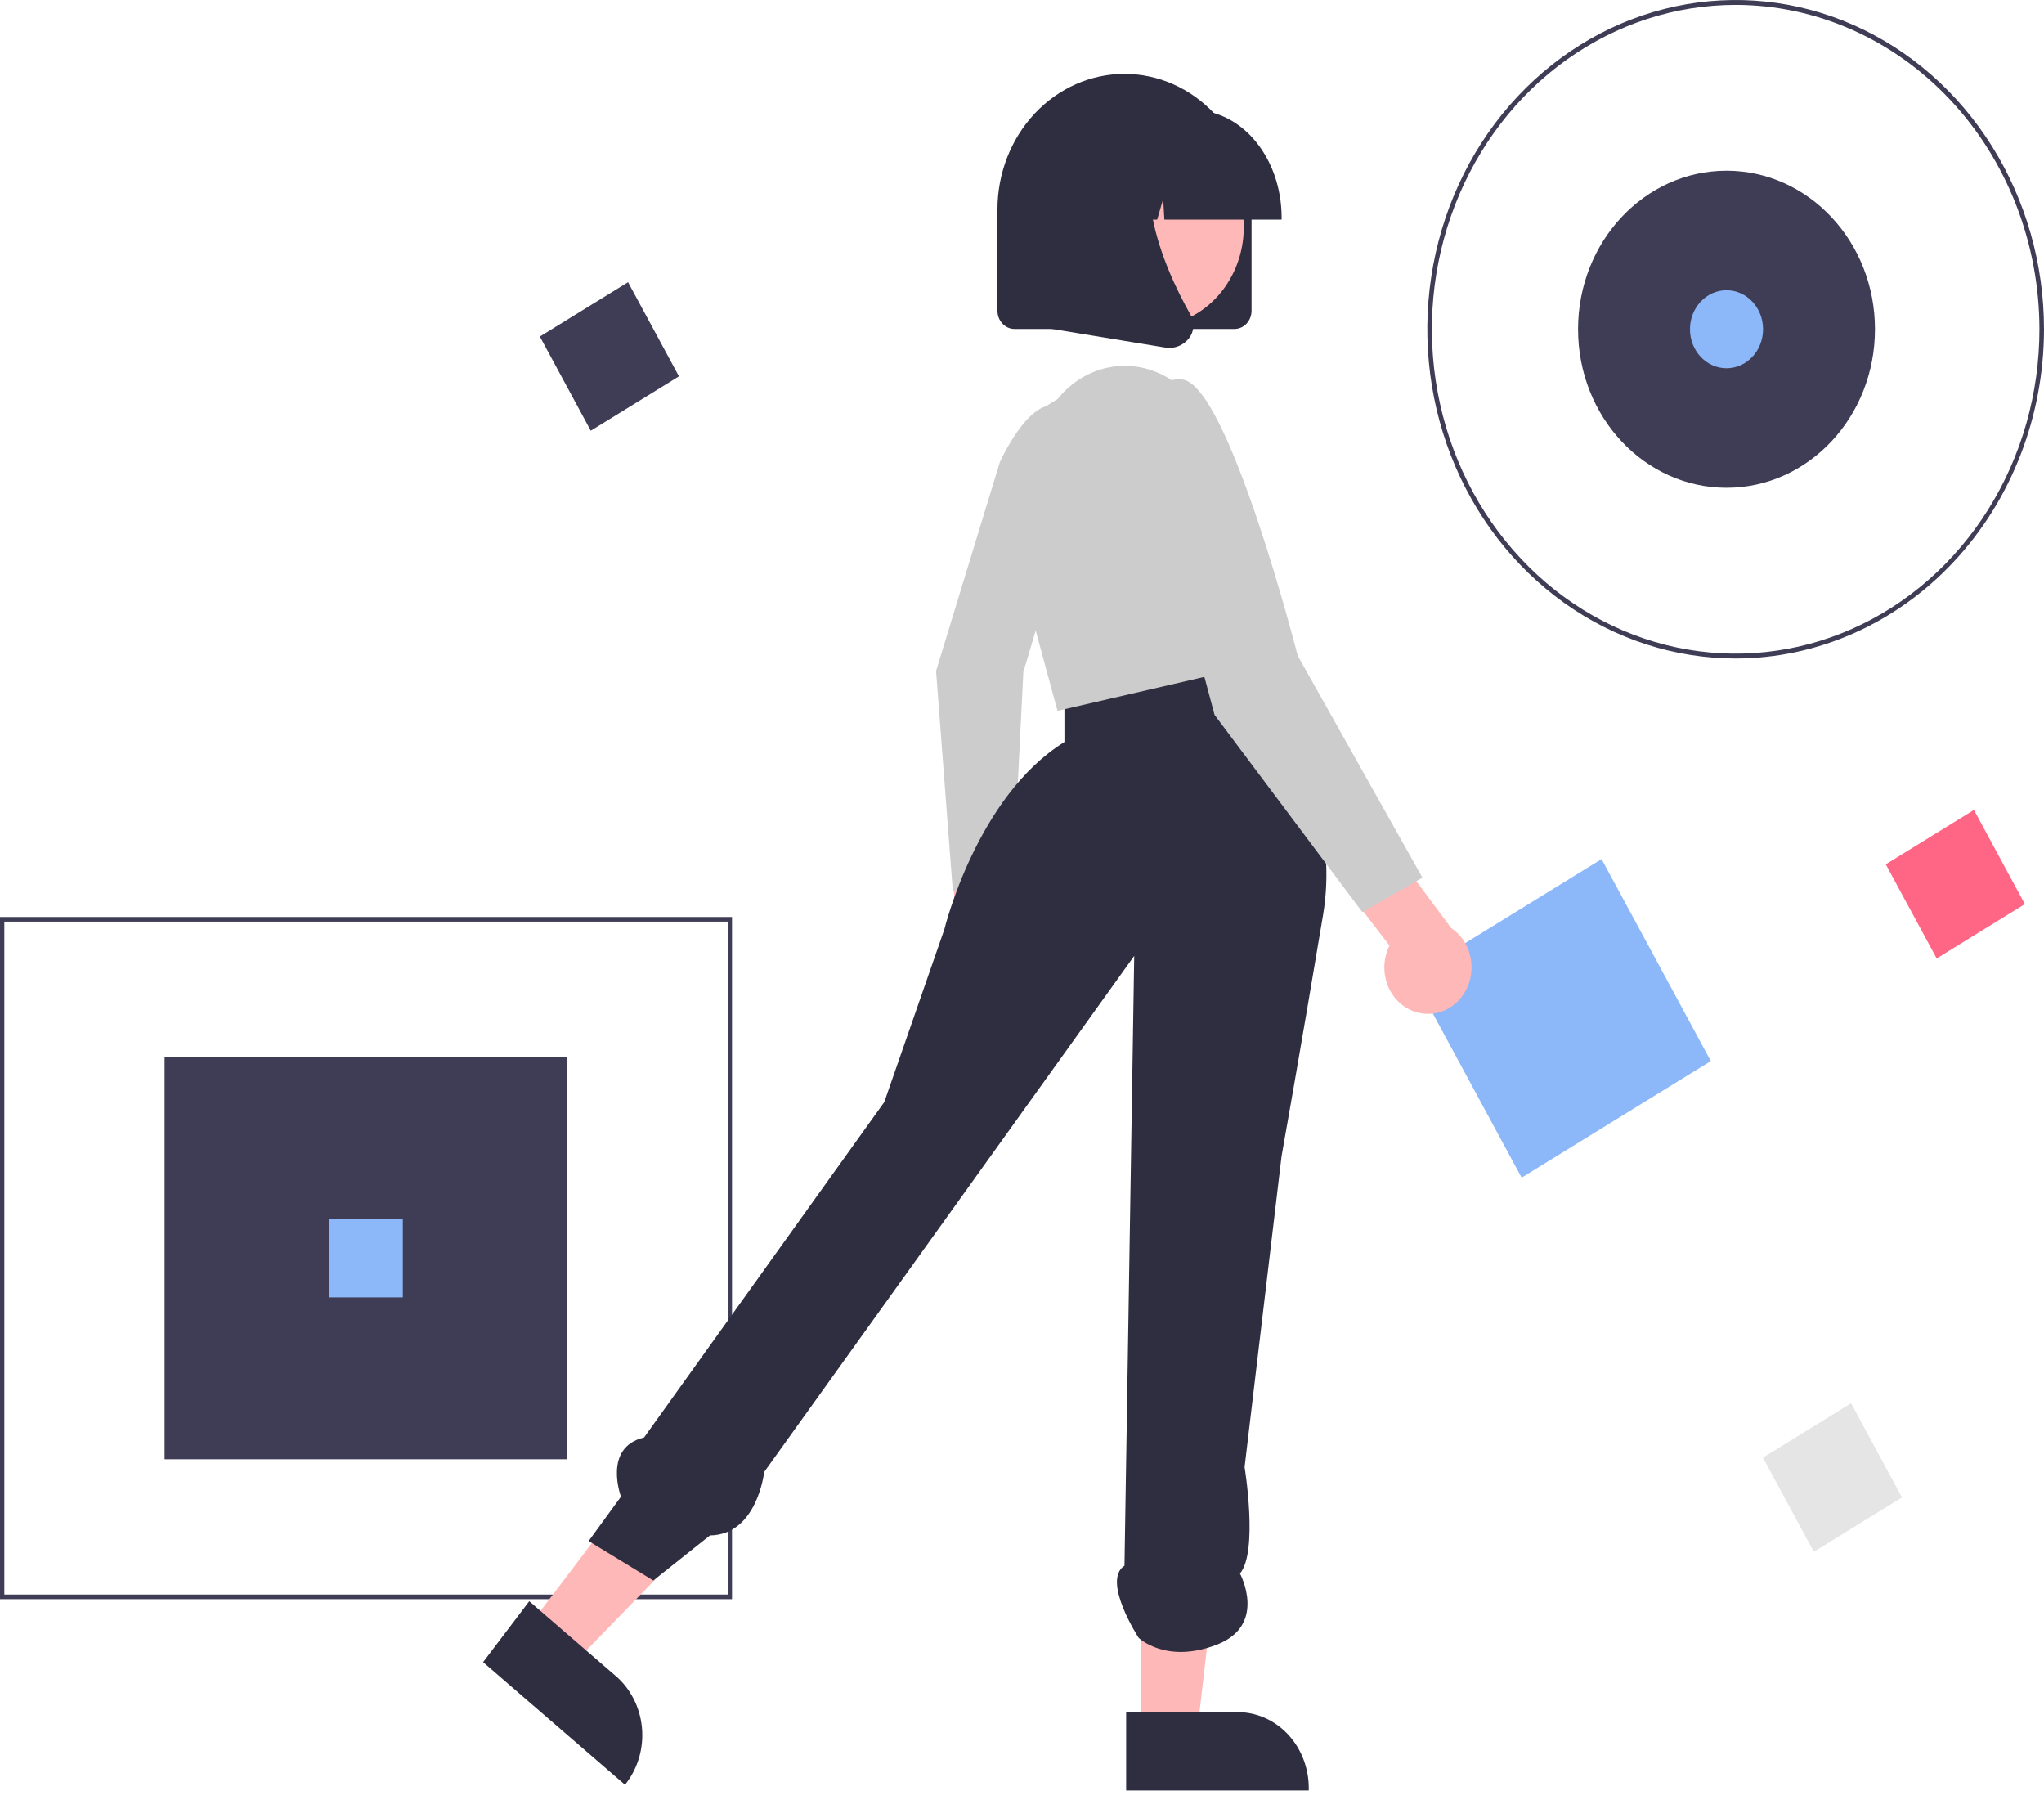 <svg width="611" height="538" viewBox="0 0 611 538" fill="none" xmlns="http://www.w3.org/2000/svg">
<g clip-path="url(#clip0_582_48)">
<path d="M169.615 315.849H49.201V436.096H169.615V315.849Z" fill="#3F3D56"/>
<path d="M218.816 477.907H0V274.039H218.816V477.907ZM1.295 476.524H217.521V275.421H1.295V476.524Z" fill="#3F3D56"/>
<path d="M518.828 196.785C500.598 196.785 482.778 191.015 467.62 180.203C452.463 169.392 440.649 154.025 433.672 136.046C426.696 118.067 424.871 98.284 428.427 79.197C431.984 60.111 440.762 42.579 453.653 28.819C466.543 15.058 482.967 5.687 500.846 1.891C518.726 -1.906 537.259 0.043 554.101 7.49C570.943 14.937 585.338 27.548 595.466 43.729C605.594 59.909 611 78.932 611 98.393C610.972 124.479 601.253 149.488 583.973 167.934C566.693 186.38 543.265 196.756 518.828 196.785ZM518.828 1.458C500.868 1.458 483.312 7.143 468.379 17.794C453.446 28.445 441.807 43.585 434.934 61.297C428.061 79.01 426.263 98.5 429.767 117.304C433.27 136.107 441.919 153.379 454.618 166.936C467.318 180.493 483.498 189.725 501.113 193.465C518.727 197.205 536.986 195.286 553.578 187.949C570.171 180.612 584.353 168.188 594.331 152.247C604.309 136.306 609.635 117.565 609.635 98.393C609.607 72.693 600.032 48.054 583.008 29.881C565.984 11.709 542.903 1.487 518.828 1.458Z" fill="#3F3D56"/>
<path d="M516.097 145.767C540.607 145.767 560.476 124.557 560.476 98.393C560.476 72.228 540.607 51.018 516.097 51.018C491.587 51.018 471.718 72.228 471.718 98.393C471.718 124.557 491.587 145.767 516.097 145.767Z" fill="#3F3D56"/>
<path d="M590.063 242.044L563.7 258.292L578.921 286.433L605.283 270.186L590.063 242.044Z" fill="#FF6584"/>
<path d="M187.737 84.331L161.375 100.578L176.595 128.72L202.958 112.472L187.737 84.331Z" fill="#3F3D56"/>
<path d="M553.336 419.36L526.974 435.607L542.194 463.749L568.556 447.501L553.336 419.36Z" fill="#E5E5E5"/>
<path d="M120.414 364.224H98.403V387.721H120.414V364.224Z" fill="#8CB7F8"/>
<path d="M516.097 110.054C522.13 110.054 527.021 104.833 527.021 98.393C527.021 91.952 522.13 86.731 516.097 86.731C510.064 86.731 505.173 91.952 505.173 98.393C505.173 104.833 510.064 110.054 516.097 110.054Z" fill="#8CB7F8"/>
<path d="M478.749 256.726L422.2 291.578L454.849 351.944L511.398 317.092L478.749 256.726Z" fill="#8CB7F8"/>
<path d="M282.453 295.862C281.438 294.468 280.72 292.854 280.352 291.133C279.984 289.411 279.974 287.625 280.323 285.899C280.671 284.173 281.37 282.55 282.37 281.143C283.37 279.737 284.647 278.581 286.11 277.759L283.747 250.276L299.043 244.67L301.868 283.531C303 286.247 303.159 289.312 302.316 292.145C301.472 294.978 299.685 297.382 297.291 298.902C294.898 300.422 292.066 300.952 289.331 300.391C286.597 299.831 284.149 298.219 282.453 295.862Z" fill="#FFB8B8"/>
<path d="M298.873 138.126C298.873 138.126 309.37 114.612 318.696 122.883C328.023 131.155 305.909 200.681 305.909 200.681L302.546 268.176L284.82 266.285L279.809 200.526L298.873 138.126Z" fill="#CCCCCC"/>
<path d="M158.084 486.008L171.242 497.378L218.587 448.611L199.167 431.83L158.084 486.008Z" fill="#FFB8B8"/>
<path d="M158.205 478.522L184.118 500.913L184.119 500.914C188.499 504.699 191.29 510.186 191.88 516.168C192.47 522.15 190.81 528.137 187.265 532.812L186.83 533.385L144.403 496.723L158.205 478.522Z" fill="#2F2E41"/>
<path d="M340.951 517.571L357.88 517.57L365.933 447.866L340.948 447.867L340.951 517.571Z" fill="#FFB8B8"/>
<path d="M336.633 511.67L369.972 511.669H369.973C375.608 511.669 381.012 514.059 384.996 518.312C388.98 522.565 391.219 528.334 391.219 534.349V535.086L336.634 535.088L336.633 511.67Z" fill="#2F2E41"/>
<path d="M370.656 190.792C370.656 190.792 402.415 232.065 395.511 273.337C388.607 314.61 383.084 345.565 383.084 345.565L372.037 438.429C372.037 438.429 376.18 463.72 370.656 470.237C370.656 470.237 378.941 485.598 363.752 491.494C348.563 497.39 340.367 489.457 340.367 489.457C340.367 489.457 329.231 472.332 336.135 467.91L339.044 285.666L228.43 439.903C228.43 439.903 226.397 458.665 212.224 458.865L195.29 472.332L175.958 460.54L185.624 447.273C185.624 447.273 180.1 432.533 192.528 429.585L264.332 329.351L282.283 277.76C282.283 277.76 291.948 237.961 318.184 221.746V204.493L370.656 190.792Z" fill="#2F2E41"/>
<path d="M316.113 119.301C320.294 114.026 326.146 110.578 332.555 109.612C338.964 108.646 345.482 110.23 350.868 114.063L352.015 114.879C364.272 129.696 372.509 147.801 375.841 167.246L381.012 197.425L316.113 212.432L300.899 156.418C298.967 149.309 299.432 141.702 302.212 134.92C304.992 128.138 309.911 122.612 316.113 119.301Z" fill="#CCCCCC"/>
<path d="M422.739 302.278C420.94 301.65 419.291 300.609 417.91 299.227C416.528 297.846 415.447 296.158 414.743 294.282C414.039 292.407 413.728 290.389 413.834 288.371C413.939 286.354 414.457 284.385 415.352 282.605L396.631 258.146L407.78 242.376L433.764 277.313C436.466 279.116 438.455 281.915 439.354 285.179C440.252 288.443 439.998 291.946 438.639 295.023C437.28 298.1 434.911 300.538 431.98 301.876C429.05 303.213 425.762 303.356 422.739 302.278Z" fill="#FFB8B8"/>
<path d="M343.73 141.412C343.73 141.412 339.587 111.931 353.396 113.405C367.204 114.879 387.917 195.951 387.917 195.951L425.199 262.282L407.248 272.6L363.062 213.639L343.73 141.412Z" fill="#CCCCCC"/>
<path d="M369.016 98.312H303.262C301.909 98.31 300.612 97.736 299.656 96.715C298.699 95.694 298.161 94.31 298.16 92.866V62.611C298.16 51.858 302.161 41.546 309.284 33.943C316.406 26.34 326.066 22.069 336.139 22.069C346.211 22.069 355.872 26.34 362.994 33.943C370.116 41.546 374.118 51.858 374.118 62.611V92.866C374.116 94.31 373.578 95.694 372.622 96.715C371.665 97.736 370.369 98.31 369.016 98.312Z" fill="#2F2E41"/>
<path d="M368.376 82.141C375.752 67.737 370.793 49.676 357.299 41.802C343.805 33.928 326.887 39.222 319.511 53.626C312.134 68.031 317.093 86.091 330.587 93.965C344.081 101.839 360.999 96.546 368.376 82.141Z" fill="#FFB8B8"/>
<path d="M383.103 65.636H348.06L347.701 59.474L345.904 65.636H340.509L339.796 53.423L336.235 65.636H325.795V65.031C325.795 47.347 337.541 32.961 351.978 32.961H356.919C371.357 32.961 383.103 47.347 383.103 65.031L383.103 65.636Z" fill="#2F2E41"/>
<path d="M349.511 103.96C349.082 103.959 348.655 103.924 348.232 103.855L306.522 96.997V50.621C306.522 48.276 306.955 45.953 307.796 43.786C308.637 41.618 309.869 39.649 311.423 37.991C312.977 36.332 314.822 35.016 316.852 34.119C318.882 33.221 321.058 32.759 323.255 32.759H352.436L351.299 33.994C335.484 51.182 347.399 79.054 355.909 94.138C356.534 95.222 356.816 96.492 356.714 97.76C356.612 99.028 356.132 100.228 355.343 101.183C354.619 102.071 353.722 102.78 352.714 103.259C351.707 103.739 350.614 103.978 349.511 103.96Z" fill="#2F2E41"/>
</g>
<defs>
<clipPath id="clip0_582_48">
<rect width="611" height="538" fill="white"/>
</clipPath>
</defs>
</svg>
